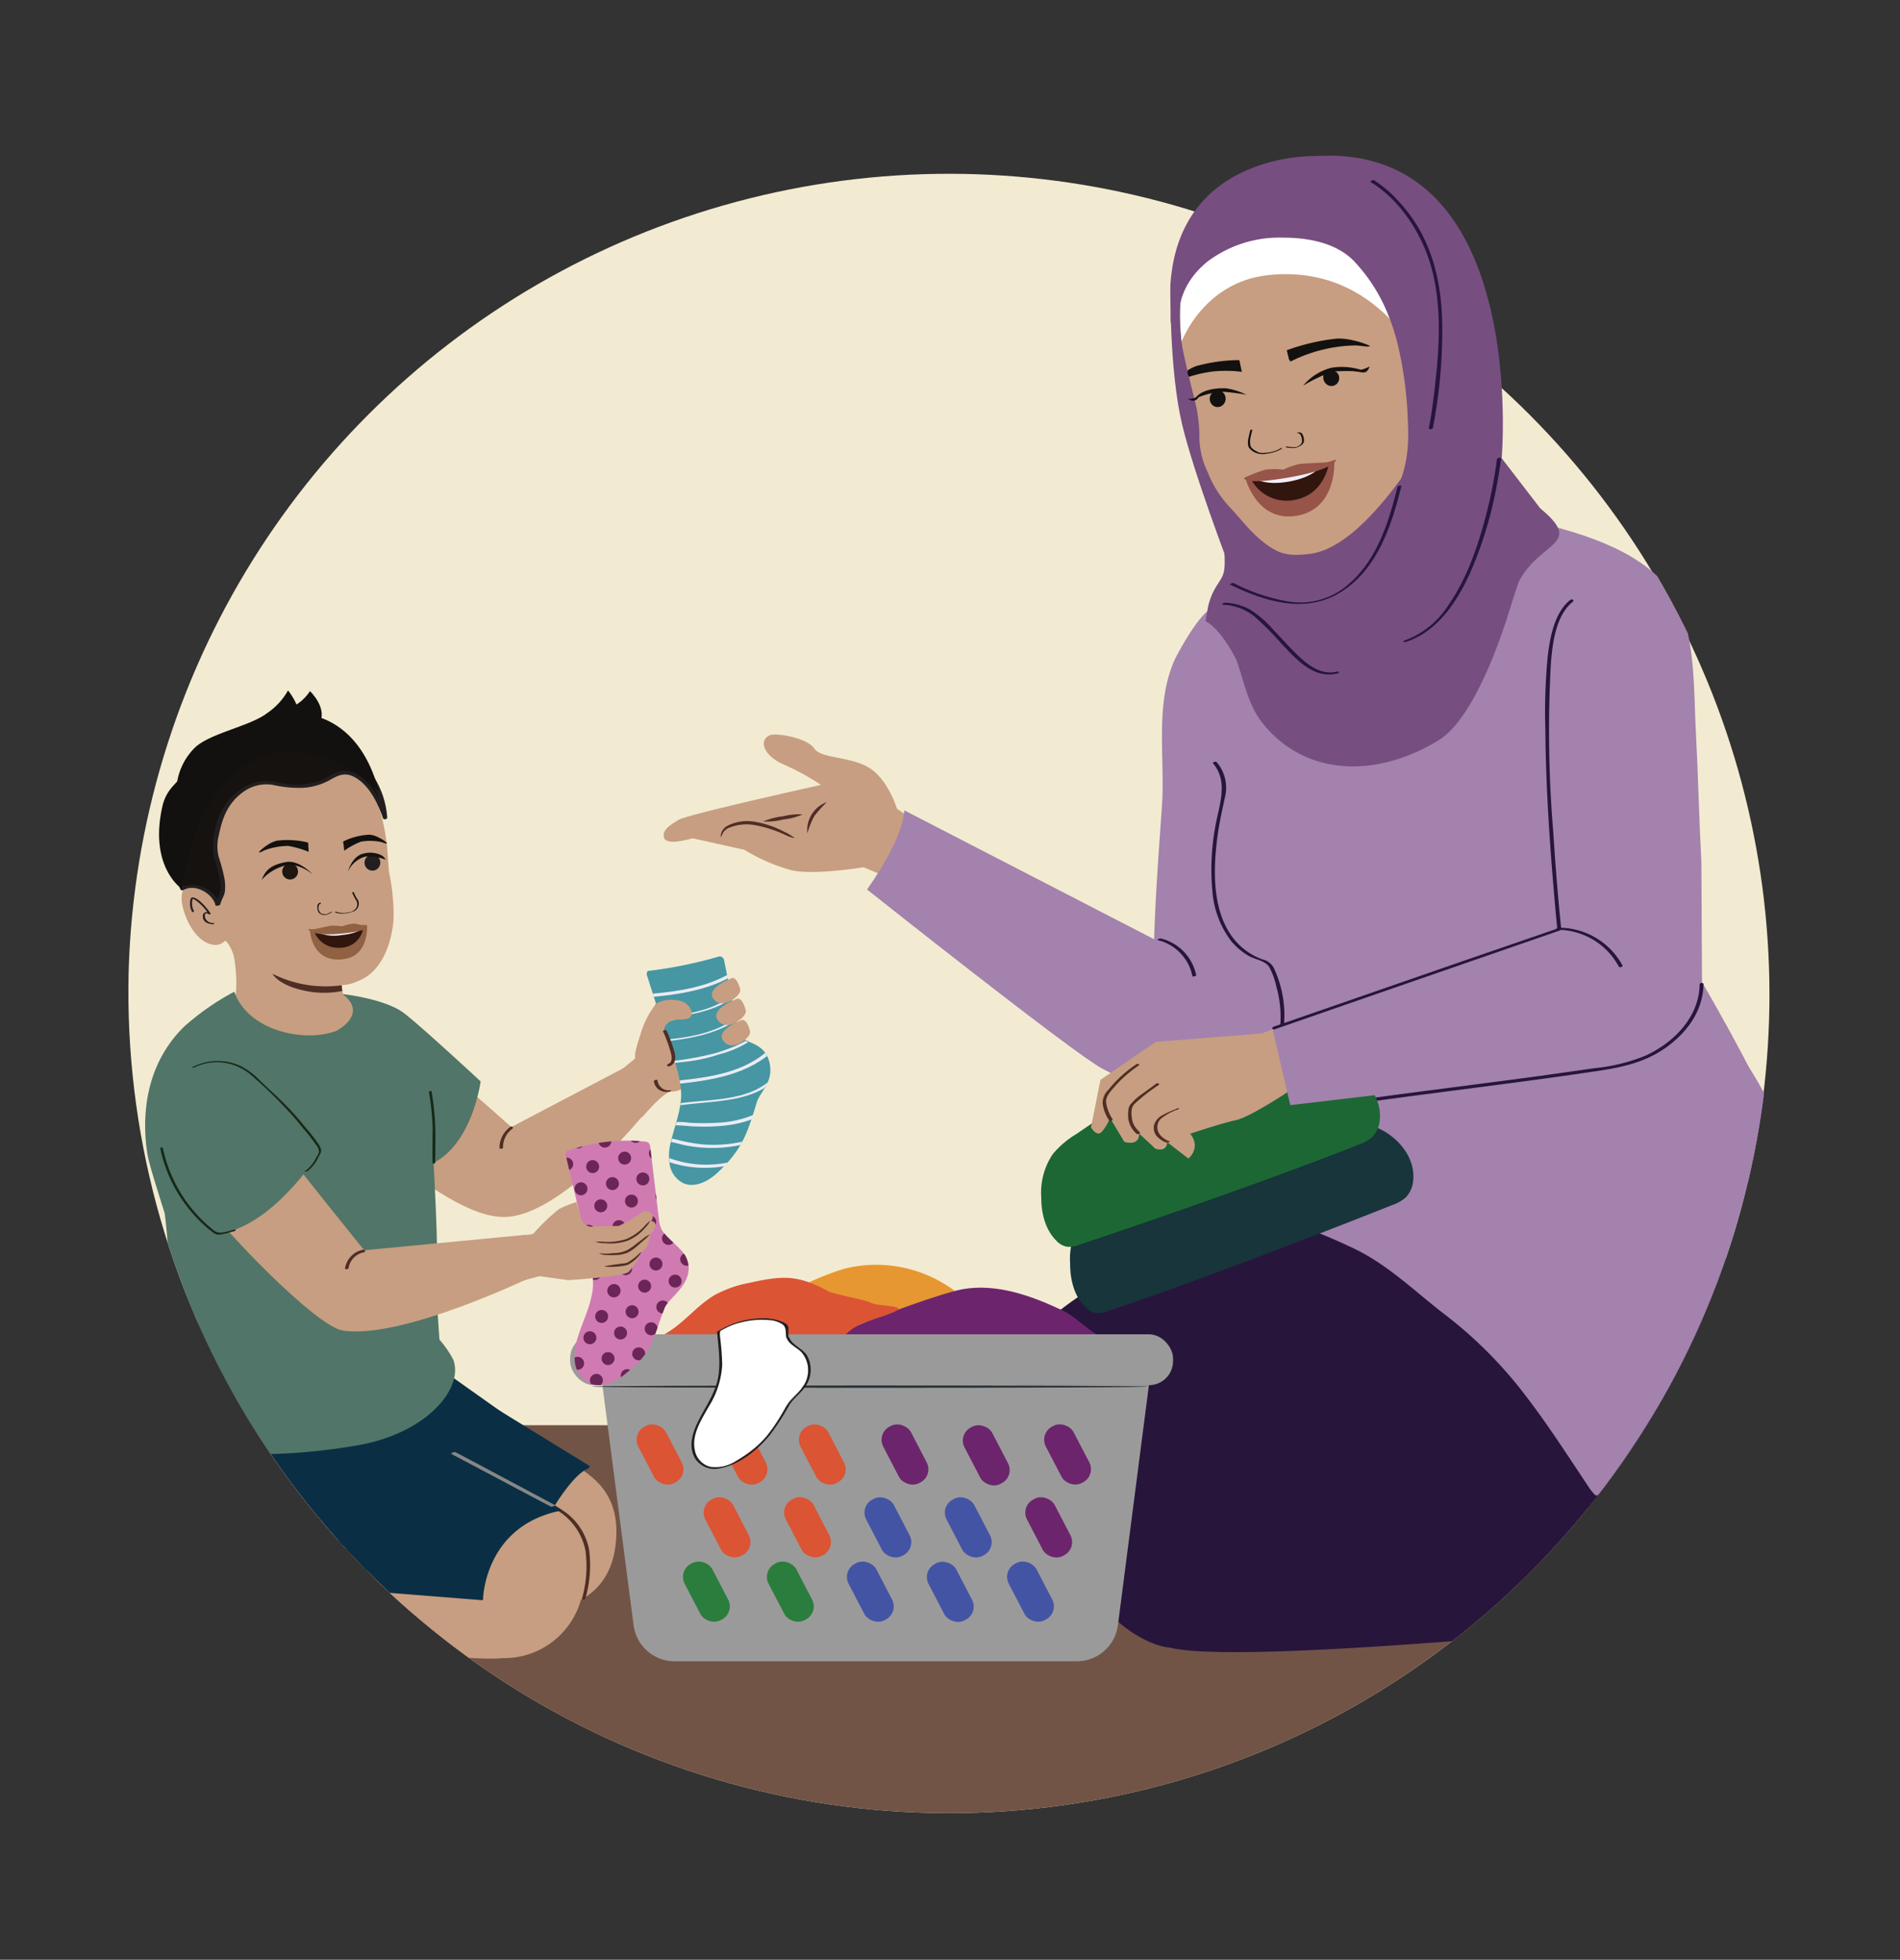 <svg xmlns="http://www.w3.org/2000/svg" xmlns:xlink="http://www.w3.org/1999/xlink" viewBox="0 0 292.89 301.99"><rect x="0" y="0" width="292.89" height="301.99" fill="#333333" stroke="none"/><defs><style>.cls-1{fill:none;}.cls-2{clip-path:url(#clip-path);}.cls-3{fill:#f2ebd1;}.cls-4{fill:#715446;}.cls-5{fill:#9b9a9a;}.cls-6{fill:#c79e81;}.cls-7{fill:#4f2e25;}.cls-8{fill:#27153c;}.cls-9{fill:#a382ad;}.cls-10{fill:#e0e1e0;}.cls-11{fill:#273339;}.cls-12{fill:#774e80;}.cls-13{fill:#13110f;}.cls-14{fill:#975449;}.cls-15{fill:#31160e;}.cls-16{fill:#f1eef7;}.cls-17{fill:#fff;}.cls-18{fill:#263238;}.cls-19{fill:#17353a;}.cls-20{fill:#e79731;}.cls-21{fill:#6c256d;}.cls-22{fill:#db5434;}.cls-23{fill:#4454a5;}.cls-24{fill:#2b7d3d;}.cls-25{fill:#231f20;}.cls-26{fill:#1d6734;}.cls-27{fill:#0a2f44;}.cls-28{fill:#4696a3;}.cls-29{fill:#151210;}.cls-30{fill:#1d170f;}.cls-31{fill:#906143;}.cls-32{fill:#517568;}.cls-33{fill:#162916;}.cls-34{fill:#878787;}.cls-35{clip-path:url(#clip-path-2);}.cls-36{fill:#eaebf4;}.cls-37{fill:#d07ab2;}.cls-38{clip-path:url(#clip-path-3);}.cls-39{fill:#6b2557;}</style><clipPath id="clip-path"><path class="cls-1" d="M236,63.54a35.4,35.4,0,0,0-62-34.18,126.55,126.55,0,1,0,62,34.18Z"/></clipPath><clipPath id="clip-path-2"><path class="cls-1" d="M99.7,150.21l4.22,13.18a17.78,17.78,0,0,1,1.11,5.26c0,2.52-1,4.91-1.58,7.36a8.47,8.47,0,0,0-.18,3.61,3.92,3.92,0,0,0,2.11,2.81c1.8.79,3.88-.32,5.31-1.68,3.75-3.55,5-7.21,6.24-11.5.34-1.17,1.23-1.76,1.45-2.53a5,5,0,0,0-.47-4.55c-.9-1.56-3-1.21-3.74-2.44a4.39,4.39,0,0,1-.47-1.46l-2-10a1,1,0,0,0-.3-.64,1,1,0,0,0-.56-.13,25.18,25.18,0,0,0-11,2.24"/></clipPath><clipPath id="clip-path-3"><path class="cls-1" d="M87.19,177.94l3.45,14.52a19.4,19.4,0,0,1,.77,5.75c-.19,2.7-1.5,5.18-2.31,7.77a9.13,9.13,0,0,0-.49,3.87,4.22,4.22,0,0,0,2,3.19c1.87,1,4.2,0,5.84-1.37,4.32-3.5,4-4.95,6-10.13.65-1.65,5-4,3.33-7.77-.62-1.41-3.15-3-3.84-4.41a4.63,4.63,0,0,1-.38-1.61l-1.32-10.94a1.09,1.09,0,0,0-.27-.71,1.18,1.18,0,0,0-.59-.19,27.34,27.34,0,0,0-12.06,1.5"/></clipPath></defs><g id="Layer_6" data-name="Layer 6"><g class="cls-2"><circle class="cls-3" cx="146.28" cy="153.27" r="126.49" transform="translate(-65.54 148.33) rotate(-45)"/><polyline class="cls-4" points="-25.59 299.19 331.29 299.19 331.29 219.62 -25.59 219.62"/><ellipse class="cls-5" cx="217.58" cy="116.93" rx="7.23" ry="5.22"/><path d="M224.43,117c-.05,2.55-2.41,4.2-4.69,4.72a8.47,8.47,0,0,1-7.61-1.85,4.09,4.09,0,0,1-.42-5.64c1.76-2.14,4.92-2.7,7.52-2.19s5.14,2.19,5.2,5c0,.19.78.06.77-.2-.06-2.82-2.79-4.55-5.28-5.08a9.65,9.65,0,0,0-8.32,1.91,4.31,4.31,0,0,0-.44,6.27c2,2.18,5.36,2.75,8.14,2.24s5.84-2.25,5.9-5.34C225.21,116.65,224.44,116.77,224.43,117Z"/><ellipse class="cls-5" cx="217.58" cy="157.66" rx="7.23" ry="5.22"/><path d="M224.43,157.71c-.05,2.49-2.25,4.13-4.48,4.7a8.58,8.58,0,0,1-7.69-1.66,4.09,4.09,0,0,1-.6-5.68c1.71-2.16,4.88-2.75,7.46-2.27s5.25,2.15,5.31,5c0,.23.78.08.77-.2-.06-2.78-2.72-4.51-5.17-5.08a9.71,9.71,0,0,0-8.3,1.78,4.34,4.34,0,0,0-.68,6.27c1.9,2.24,5.27,2.87,8,2.43s6-2.21,6.11-5.35C225.21,157.31,224.44,157.47,224.43,157.71Z"/><path class="cls-6" d="M138.32,135.83l-5.19-2.19s-7.69,1.28-11.21.44a28.59,28.59,0,0,1-7.17-3.13l-8-1.78s-3.88,1.21-4.35,0,.87-2,2.16-2.82,22-5.4,22-5.4a38.29,38.29,0,0,0-5.76-3.15c-3.09-1.34-3.86-3.68-2.2-4.47,1-.49,5.85.39,6.91,2s5.56,1.18,8.49,3,4.26,6.27,4.26,6.27a25.68,25.68,0,0,0,3.78,2.3C142.24,130.21,138.32,135.83,138.32,135.83Z"/><path class="cls-7" d="M111.15,128.46a2.1,2.1,0,0,1,.87-1.15,6.76,6.76,0,0,1,4.57-.64,14.94,14.94,0,0,1,4.31,1.51,6.67,6.67,0,0,1,1.62,1,8.16,8.16,0,0,1-1.75-.65,18.77,18.77,0,0,0-4.25-1.35,7.13,7.13,0,0,0-4.3.45,2.11,2.11,0,0,0-.88.92c-.13.28-.16.45-.18.47S111.08,128.8,111.15,128.46Z"/><path class="cls-7" d="M120.65,125.8a10.24,10.24,0,0,1,3.08-.31,9.69,9.69,0,0,1-3,.79,10.22,10.22,0,0,1-3.08.31A10.39,10.39,0,0,1,120.65,125.8Z"/><path class="cls-7" d="M125.54,125.74a13.18,13.18,0,0,0-1.08,2.66,4.58,4.58,0,0,1,3-4.8A20,20,0,0,0,125.54,125.74Z"/><path class="cls-6" d="M262,225.81a12.7,12.7,0,0,1,4.87-5.06c1.68-1,3.72-.07,4.27.16,4.07,1.72,6.18,5.09,9.38,8a40.51,40.51,0,0,0,8.1,5.7c3,1.59,6.2,2.39,9.21,3.83l.07,0a7.11,7.11,0,0,1,3.38,3.42c.26.54.52,1.08.8,1.59.4.7.83,1.23.42,2.06-.77,1.53-3.33-.22-4.08-.54a1,1,0,0,0-.44-.07,18.38,18.38,0,0,1-5.38-.53c-.29-.06-.57-.11-.85-.14,0,0,0,0,0,0-1.59-.25-8.77-.58-10.05-.7-2.54-.25-10.31-1.9-10.31-1.9s-10.36-1.44-13.74.64l-4-12.37S261.19,227.79,262,225.81Z"/><path class="cls-8" d="M264.79,180.88c.57,9,4.8,28-22.7,31.86l12.35-3.9,2,21.71S174,243.76,171.6,244c-4.66.37-11.43-10.92-14.42-24.73s8.33-18.41,11.58-21.28,38.59-35.93,53.15-39.5l38.39,17.81Z"/><path class="cls-8" d="M270.91,196.35c-.8,8.93,12.57,24.86-15.19,24.49l3,4.35A26.44,26.44,0,0,1,262.83,246l-.76,3.41s-69.79,7.42-81.67,4.49c-4.65-.34-15.32-7-16.17-21.1s11.05-16.92,14.7-19.26,43.19-12.27,58.13-13.57L253,187.51Z"/><path class="cls-9" d="M279.31,187.51c0-.16-.05-.32-.07-.47-.76-4.64-2.84-9.16-4.81-13.39a59.83,59.83,0,0,0-6.5-11.65,40.34,40.34,0,0,0-8.93-7.91,4,4,0,0,1-1.67-1.78c-.25-.79.28-1.86,1.11-1.78a135.22,135.22,0,0,0-.16-15.2c-.29-4.48-2.07-8.1-3.79-12.26-.15-.38-.31-.76-.47-1.14l-.14-.32c-.18-.44-.37-.89-.56-1.33-.47-1.09-.95-2.16-1.43-3.23-1-2.33-2.06-4.66-3.18-6.94a63.36,63.36,0,0,0-3.58-6.45c-.66-1-1.36-2-2.09-3l-.42-.56-.74-1c-3.15-4-6.22-8.19-6.4-13.52a61.22,61.22,0,0,0-6.07-1.34c-.48,10.35-15.52,16.13-18.85,15.9,0,0-9.59.17-7.25-8.14,0,0-6.95,5-10.39,9.83s-9.57,33.55-9.57,33.55,4.86,13.68,16.11,13c-.61.28-.06.35.25,8.64l-2.12.77L199,171.06l-13,10.79c.86.25,13.48,6.66,14.3,7,2.87,1.05,5.73,2.26,8.49,3.58,5.25,2.52,9.43,6.69,14,10.18a66.12,66.12,0,0,1,12.41,12.49c3.49,4.54,6.57,9.36,9.75,14.12a7.63,7.63,0,0,0,1,1.21,39.09,39.09,0,0,0,8.5-1.52c11.69-3.44,18.63-11.48,22.84-23.18A38,38,0,0,0,279.31,187.51Z"/><path class="cls-9" d="M191.48,130.74l-12.82,14.38L139.4,124.87c-.2,3.44-3.12,8.48-5.74,12.2,0,0,31.86,25.3,36.3,27.63,19.9,10.41,23.57,2.2,27.7-4.12,2.38-3.63,10-16.42,8.18-20.14C205.43,139.59,191.3,130.79,191.48,130.74Z"/><path class="cls-9" d="M212.89,94.4a18.93,18.93,0,0,0-6.13-10.67l-3.67,2.33-5.46,2.88-11.56,5.29c-1.49,1.3-3.43,4.41-4.88,7.2-3.06,6.55-1.75,14.36-2,21.47-.08,2.34-2.1,26.56-.93,26.74,8,1.2,13.47-5.42,19.49.12a54.82,54.82,0,0,1,2.65-10.16c3.57-10.31,8.7-20.09,11.41-30.69C213,104.2,213.78,99.23,212.89,94.4Z"/><path class="cls-10" d="M220.56,87.78A40,40,0,0,1,217,92.51c-1.95,2.24-15.7,16.28-15.7,16.28l5.12,6.74,11.34-3.32Z"/><path class="cls-11" d="M206.38,115.57h0l-5.14-6.75h0c.13-.14,13.77-14.07,15.69-16.29a41.74,41.74,0,0,0,3.6-4.67l.07-.1v.13l-2.88,24.35h0Zm-5.07-6.78,5.09,6.7,11.3-3.3,2.82-24.28A40.3,40.3,0,0,1,217,92.52c-1.92,2.18-15.14,15.75-15.64,16.27Z"/><path class="cls-9" d="M192.14,116.55c.42,4.62-1.35,14.53.8,18.8,1.37,2.72,7.05,3.77,8.87,6.21,3.59,4.85,7.42,9.53,11.34,14.11l.84,1,8,5.84c33.47,16.62,56.82,22.62,56.82,22.62-4.76-14.16-16.44-33.77-16.44-33.77l-.1-18.51c-.35-6.63-.49-13.26-.84-19.88-.3-5.74-.12-12.38-1.91-17.89-2.66-8.19-11.86-11.69-19.42-13.78C239.21,81,222.87,79.59,222,87"/><path class="cls-8" d="M198.23,164.47c1.09,2.19,2.19,4.39,3.29,6.58,0,.07.17.1.24.09,9.54-1.48,19.13-2.66,28.71-3.92,5.13-.67,10.25-1.36,15.36-2.12,3.92-.58,7.51-1.27,10.83-3.57s5.87-5.72,5.94-9.85c0-.31-.58-.24-.59,0-.09,5.08-4,9-8.37,11a28.12,28.12,0,0,1-8,1.94c-3.11.46-6.22.89-9.33,1.32-5.66.76-11.33,1.48-17,2.22-2.83.37-5.66.74-8.49,1.14l-4.27.6-1.94.29a10.25,10.25,0,0,1-2.38.37c-.48-.06,0,.25-.35-.16a3.25,3.25,0,0,1-.34-.67c-.36-.73-.73-1.46-1.1-2.19-.56-1.14-1.13-2.27-1.7-3.4-.12-.25-.67,0-.52.26Z"/><path class="cls-8" d="M186.94,117.56c2.56,3,.92,6.6.37,10a36.33,36.33,0,0,0-.42,9.71,14.61,14.61,0,0,0,2.87,7.71,10,10,0,0,0,2.81,2.36c.93.51,2.43.71,3.05,1.62a11.28,11.28,0,0,1,1.15,3.14,16.91,16.91,0,0,1,.55,6.33s.56,0,.58-.16a17.25,17.25,0,0,0-1.55-9.14,2.62,2.62,0,0,0-1.73-1.29,10.13,10.13,0,0,1-3.34-2c-4.54-4.17-4.34-11.52-3.58-17.11.28-2.07.75-4.08,1.18-6.12a6,6,0,0,0-1.36-5.2c-.11-.13-.61.12-.58.15Z"/><path class="cls-12" d="M226.76,107.18c2.33-2,7.33-17.47,7.33-17.47,3.33-6.46,10.2-5.67,3.34-11.38l-5.94-7.72s4.29-48.68-28.74-46.56c0,0-21.07-.68-22.34,19.94,0,0-.17,13.15,1.82,21.43,1.84,7.67,7.11,21.45,7.11,21.45"/><path class="cls-12" d="M185.84,95.73s2.07.77,4.75,5.93c1.27,3.57,1.73,6.86,4.11,9.87,6.67,8.22,17.61,8.32,27.05,2.55C228.45,110,233.29,92,233.29,92l-2.66-27.71-9.42,4.14s-2,15.87-17.91,17.23-15.08-12.07-15.08-12.07l.51,11.24c.2,3.56-.07,3.7-1.17,5.43A10.14,10.14,0,0,0,186.13,94Z"/><path class="cls-6" d="M182.25,53.43c-.55-3,.06-9.72.06-9.72,0-.31.23-5,.32-5.31,4.34-2.66,10.48-6.37,15.5-5.94s16.07,1.7,17.17,7.62c.33,1.81.89,13.64,2.32,13.76a5.08,5.08,0,0,1,.12.62,37.81,37.81,0,0,0,1.11,4.82,16.31,16.31,0,0,0,1.3-2.7c.17-.61-.12-1.31.06-1.92.6-1.42,2.43-1.29,3.53-.63l.2.24c1.64,1.63,1,7.56.3,9.41.23,3.5-2.53,5.77-4.62,3.54l-.27,1.42L216,73.74c-3,4.07-8.45,10.83-13.95,11.59-3.74.51-5-.19-6.58-1.26-2.34-1.63-3.8-3.63-5.67-5.68a17,17,0,0,1-3.65-5.67,12.67,12.67,0,0,1-1.26-5.89,24.85,24.85,0,0,0-.47-4.09C184.14,61.45,182.81,56.42,182.25,53.43Z"/><path class="cls-13" d="M188.12,60.28a1.23,1.23,0,0,0-1.63,1.1A1.31,1.31,0,0,0,187,62.5a1.2,1.2,0,0,0,1.4,0,1.32,1.32,0,0,0,.41-1.62,1.12,1.12,0,0,0-.66-.62"/><path class="cls-13" d="M192.13,60.83a10.33,10.33,0,0,0-3.18-1c-2.53-.07-4.22.65-4.72,1.63a10.88,10.88,0,0,1,4.49-1.08A33.45,33.45,0,0,1,192.13,60.83Z"/><path class="cls-13" d="M204.26,57.39a1.67,1.67,0,0,1,1.62-.14,1.21,1.21,0,0,1,.46.52,1.29,1.29,0,0,1-.12,1.21,1.21,1.21,0,0,1-1.33.45A1.33,1.33,0,0,1,204,58c0-.1-.11-.27.25-.54"/><path class="cls-13" d="M200.89,59.42a8.36,8.36,0,0,1,4.3-2.74,9.9,9.9,0,0,1,5.55.66,30.6,30.6,0,0,0-5.34-.08A26.4,26.4,0,0,0,200.89,59.42Z"/><path class="cls-13" d="M209.81,53.29c-.34,0-.57-.07-.91-.06a23.2,23.2,0,0,0-10,2.5c-.08-.32-.15-.15-.23-.47s-.21-.86-.31-1.29a32.42,32.42,0,0,1,7.78-1.8,9.68,9.68,0,0,1,2.46.28,12.44,12.44,0,0,1,2.5.81C211.4,53.56,209.81,53.29,209.81,53.29Z"/><path class="cls-13" d="M183.06,57.22c0-.06,0-.12.05-.17h0a7.36,7.36,0,0,1,1.26-.63,25.39,25.39,0,0,1,6.68-.93c.13.6.25,1.2.38,1.81a19.77,19.77,0,0,0-4.21-.08,19.39,19.39,0,0,0-3.94.85c-.06-.12-.12-.24-.17-.37a2,2,0,0,1-.06-.26A1.62,1.62,0,0,1,183.06,57.22Z"/><path class="cls-14" d="M198.55,72.79c2.66-.46,7.13-1.57,7.13-1.57s.41,7.18-5.76,8.25S192,73.74,192,73.74,195.89,73.26,198.55,72.79Z"/><path class="cls-15" d="M198.53,72.8c1.26-.22,6.32-1.32,6.32-1.32s-.7,4.75-5.27,5.55a6.18,6.18,0,0,1-6.81-3.35Z"/><path class="cls-16" d="M198.5,73c1.27-.22,5.08-1.1,5.08-1.1s-1.14,1.66-4.93,2.32-5.24-.52-5.24-.52Z"/><path class="cls-14" d="M191.84,73.62a6.85,6.85,0,0,1,.87-.39,24.17,24.17,0,0,1,2.38-.86,11.61,11.61,0,0,1,2.75,0,10.81,10.81,0,0,1,2.61-.89c.76-.07,2.9-.15,4-.23a10.22,10.22,0,0,0,1.46-.43c.2,0-.13,1.52-7.2,2.75S191.66,73.7,191.84,73.62Z"/><path class="cls-17" d="M219.45,56.59s-6.81-16.08-24-14.19c-9.94,1.09-13.29,10.22-13.29,10.22s-1.34-9.2,2.12-13.32,16.37-6.44,22.76-4.54S219.45,56.59,219.45,56.59Z"/><path class="cls-12" d="M224.37,42.23s-7.82-18.29-24.29-16.58c-20.46,2.16-19.6,23.93-19.6,23.93L183,65.49c-.72-4.09-1.53-7.72-1-11.84-.17-2.34-1.92-8.36,4.08-13.3a18.43,18.43,0,0,1,11.73-3.73c3.82,0,8.26.79,11,3.71a26,26,0,0,1,5.29,8.46c1.72,4.13,2.64,10.34,2.87,14.81.13,4,.88,9.39-4.58,16.91,16.89-8.3,14.78-29,12.48-38.3Z"/><path class="cls-8" d="M211.36,28.1c3.89,2.36,6.89,6.61,8.51,10.77,2.62,6.74,2.07,14.55,1.22,21.59-.22,1.83-.47,3.66-.82,5.48-.06.3.56.22.61,0a78.33,78.33,0,0,0,1.45-15.28c0-7.21-1.63-14.15-6.65-19.56a19.26,19.26,0,0,0-3.84-3.31c-.23-.13-.77.18-.48.36Z"/><path class="cls-8" d="M230.76,70.74a65.24,65.24,0,0,1-1.54,8.07c-1.26,5-3,10.24-6,14.52a13.4,13.4,0,0,1-6.64,5.34c-.35.11-.29.38.07.27,4.86-1.54,7.88-6.1,9.91-10.51a61,61,0,0,0,4.33-14.55c.2-1.07.38-2.15.51-3.23,0-.21-.59-.1-.61.09Z"/><path class="cls-13" d="M210,57.39s.84.14,1.12-.92a5,5,0,0,1-3.08.61Z"/><path class="cls-13" d="M184.59,61.46a1,1,0,0,1-1.45-.06s.84.4,2.07-.84Z"/><path class="cls-8" d="M215.43,75c-1.32,5.39-3.15,11.27-7.52,15a11.21,11.21,0,0,1-9.33,2.68,28.5,28.5,0,0,1-8.41-2.83c-.16-.07-.64.18-.58.21,5.14,2.52,11.29,4.5,16.63,1.46,5.95-3.38,8.28-10.39,9.81-16.64,0-.12-.56,0-.6.11Z"/><path class="cls-8" d="M188.6,93.19A8.18,8.18,0,0,1,193.38,95a45.92,45.92,0,0,1,4.17,4.2c2.29,2.38,4.92,5.49,8.61,4.57.36-.09.29-.36-.08-.27-2.16.54-4.14-.76-5.65-2.17s-2.76-2.83-4.12-4.26A17.06,17.06,0,0,0,192.82,94a8.62,8.62,0,0,0-4-1.12c-.22,0-.66.29-.25.32Z"/><path class="cls-13" d="M197.43,69.07a4.63,4.63,0,0,1-1.91.66,6.23,6.23,0,0,1-1.06.07,1.39,1.39,0,0,1-.68-.21c-.34-.18-.85-.46-1-.85a2.94,2.94,0,0,1,0-1.35c.07-.38.19-.76.25-1.15,0-.1-.29,0-.31.05-.06.38-.18.76-.25,1.14a2.74,2.74,0,0,0,0,1.45,2.27,2.27,0,0,0,1.07.88,2.86,2.86,0,0,0,1.76.14,5.54,5.54,0,0,0,2.27-.75c.17-.11-.1-.14-.19-.08Z"/><path class="cls-13" d="M200.08,66.74c.2,0,.36.19.43.33a1.72,1.72,0,0,1,.19.67.87.87,0,0,1-.11.63,1.41,1.41,0,0,1-.82.52,4.17,4.17,0,0,1-1.36-.09.39.39,0,0,0-.21.06s0,.06,0,.06a5.31,5.31,0,0,0,1.43.1,2.46,2.46,0,0,0,1.07-.5.88.88,0,0,0,.31-.75,2,2,0,0,0-.21-.79.57.57,0,0,0-.67-.34s-.18,0-.18.08.09,0,.12,0Z"/><path class="cls-8" d="M178.52,144.88a7.16,7.16,0,0,1,5.29,5.53c0,.16.62,0,.58-.15a7.31,7.31,0,0,0-5.4-5.63.59.59,0,0,0-.41.07c-.05,0-.2.15-.06.18Z"/><path class="cls-8" d="M240,143.28a10.77,10.77,0,0,1,9.55,5.68c.1.19.66,0,.58-.15a11.14,11.14,0,0,0-9.9-5.85c-.21,0-.62.32-.23.32Z"/><path class="cls-18" d="M133.19,204.7a18.47,18.47,0,0,0-1.85-2.63,11,11,0,0,0-14-2.08,17.47,17.47,0,0,0-2.53,2,2.69,2.69,0,0,1,.55-.68,9.39,9.39,0,0,1,1.84-1.52,10.87,10.87,0,0,1,14.36,2.14,9.46,9.46,0,0,1,1.32,2A3.56,3.56,0,0,1,133.19,204.7Z"/><path class="cls-19" d="M178.44,179.45,170.32,185a14.25,14.25,0,0,0-3.59,3.05,10.72,10.72,0,0,0-1.77,6.65c0,2.44.6,5,2.35,6.73a3.13,3.13,0,0,0,1.56.9,4.06,4.06,0,0,0,2-.32c12.12-4,31.94-11.62,43.81-16.34a6.08,6.08,0,0,0,2-1.13,4.21,4.21,0,0,0,1.16-2.58c.4-3.54-2.34-6.86-5.64-8.21s-14.84,2-18.38,2.47a92,92,0,0,0-14.77,3.06"/><path class="cls-20" d="M122.06,199a39.49,39.49,0,0,1,8.05-3.48,20.2,20.2,0,0,1,19.23,5.28,116.37,116.37,0,0,1-12.81,2.77,19.78,19.78,0,0,1-6.37.22c-3.32-.59-6.15-2.68-8.85-4.71"/><path class="cls-21" d="M142.51,208.11l11.73.54,16.8-2.19c-3-.78-4.58-3.27-7.36-4.58-4.8-2.26-10.09-4.13-15.3-3.22-3.4.59-19.06,6.22-21.76,8.37l8.38.67C138,208,142.51,208.11,142.51,208.11Z"/><path class="cls-22" d="M102.41,205.61c2.87-1.55,4.86-4.3,7.67-6a18,18,0,0,1,5.34-1.91c5.3-1.17,7.56-1.28,12.32,1.31.67.37,5.69,1.32,6.36,1.68,1.15.63,4.87.46,4.35,1.08s-4.72,1.76-5.45,2.1c-3.38,1.55-2.65,3.06-6.38,3.12,0,0-18.28-.94-23.88-1.4"/><rect class="cls-5" x="87.89" y="205.61" width="92.94" height="7.84" rx="3.71"/><path class="cls-5" d="M92.86,213.45l4.81,37A6.38,6.38,0,0,0,104,256h62a6.39,6.39,0,0,0,6.33-5.57l4.78-37Z"/><path class="cls-18" d="M176.91,213.67c0,.11-19.18.19-42.83.19s-42.83-.08-42.83-.19,19.17-.18,42.83-.18S176.91,213.57,176.91,213.67Z"/><rect class="cls-22" x="99.34" y="219.22" width="4.82" height="9.82" rx="2.28" transform="translate(-91.98 72.28) rotate(-27.49)"/><rect class="cls-22" x="112.29" y="219.22" width="4.82" height="9.82" rx="2.28" transform="translate(-90.51 78.26) rotate(-27.49)"/><rect class="cls-22" x="124.35" y="219.22" width="4.82" height="9.82" rx="2.28" transform="translate(-89.15 83.83) rotate(-27.49)"/><rect class="cls-21" x="137.1" y="219.22" width="4.82" height="9.82" rx="2.28" transform="translate(-87.71 89.71) rotate(-27.49)"/><rect class="cls-21" x="149.63" y="219.34" width="4.82" height="9.82" rx="2.28" transform="translate(-86.35 95.51) rotate(-27.49)"/><rect class="cls-21" x="162.16" y="219.22" width="4.82" height="9.82" rx="2.28" transform="translate(-84.9 101.31) rotate(-27.5)"/><rect class="cls-22" x="109.68" y="230.44" width="4.82" height="9.82" rx="2.28" transform="translate(-95.99 78.32) rotate(-27.49)"/><rect class="cls-22" x="122.08" y="230.44" width="4.82" height="9.82" rx="2.28" transform="translate(-94.61 84.07) rotate(-27.5)"/><rect class="cls-23" x="134.47" y="230.44" width="4.82" height="9.82" rx="2.28" transform="translate(-93.19 89.77) rotate(-27.49)"/><rect class="cls-23" x="146.86" y="230.44" width="4.82" height="9.82" rx="2.28" transform="translate(-91.79 95.49) rotate(-27.49)"/><rect class="cls-21" x="159.26" y="230.44" width="4.82" height="9.82" rx="2.28" transform="translate(-90.39 101.21) rotate(-27.49)"/><rect class="cls-24" x="119.41" y="240.37" width="4.82" height="9.82" rx="2.28" transform="translate(-99.51 83.99) rotate(-27.51)"/><rect class="cls-24" x="106.48" y="240.37" width="4.82" height="9.82" rx="2.28" transform="translate(-100.98 78.02) rotate(-27.51)"/><rect class="cls-23" x="131.75" y="240.37" width="4.82" height="9.82" rx="2.28" transform="translate(-98.12 89.69) rotate(-27.51)"/><rect class="cls-23" x="144.09" y="240.37" width="4.82" height="9.82" rx="2.28" transform="translate(-96.74 95.42) rotate(-27.51)"/><rect class="cls-23" x="156.44" y="240.37" width="4.82" height="9.82" rx="2.28" transform="translate(-95.33 101.09) rotate(-27.51)"/><path class="cls-17" d="M121.37,206.12a4.35,4.35,0,0,1-.12-1.48v-.28c-1.16-1.1-3.08-1.18-4.65-1.07a11.76,11.76,0,0,0-5.78,1.83l-.09.06.17,2.13a17.41,17.41,0,0,1-.1,5.2c-.54,2.38-2,4.39-3.12,6.58a8.17,8.17,0,0,0-1,3.36,3.79,3.79,0,0,0,1.37,3.11c1.53,1.14,3.72.55,5.37-.41,4.31-2.52,5.54-4.55,8-8.86.8-1.38,3.18-2.35,3.16-5.33C124.66,207.78,121.8,207.44,121.37,206.12Z"/><path class="cls-25" d="M121.57,206.07c-.12-.51.08-1.38-.13-1.78s-.93-.63-1.25-.75a8,8,0,0,0-3.18-.37,13.12,13.12,0,0,0-6.39,2s-.08.05-.07.1c.2,2.52.64,5.2,0,7.68-.61,2.24-2,4.14-3,6.21-.83,1.7-1.44,3.79-.42,5.55a3.58,3.58,0,0,0,4,1.51c2.93-.55,5.81-2.91,7.63-5.19a38.45,38.45,0,0,0,2.85-4.4c.69-1.17,1.85-1.92,2.59-3.05a4.49,4.49,0,0,0,.2-4.71c-.68-1.09-2.28-1.58-2.74-2.76,0-.12-.43,0-.39.1.39,1,1.59,1.44,2.29,2.18a4.32,4.32,0,0,1,.22,5.3c-.81,1.18-2,2-2.7,3.24a30.9,30.9,0,0,1-2.92,4.41,17.35,17.35,0,0,1-4.41,3.63,5.94,5.94,0,0,1-4.25,1.06,3.23,3.23,0,0,1-2.4-2.63c-.48-2.39,1.06-4.69,2.17-6.67a13.48,13.48,0,0,0,2.06-6.41A41.16,41.16,0,0,0,111,206a3.26,3.26,0,0,1,0-.81c.09-.19.74-.46.91-.56a9.83,9.83,0,0,1,2.29-.84,12.57,12.57,0,0,1,4.32-.37,4.23,4.23,0,0,1,2.11.66c.68.53.41,1.33.6,2.11C121.21,206.28,121.59,206.19,121.57,206.07Z"/><path class="cls-26" d="M174,169.26l-8.13,5.52a14.27,14.27,0,0,0-3.58,3.06,10.63,10.63,0,0,0-1.78,6.64c0,2.44.6,5,2.35,6.73a3,3,0,0,0,1.56.9,4.15,4.15,0,0,0,2-.31c12.12-4.05,31.24-10.72,43.11-15.45a6.08,6.08,0,0,0,2-1.13,4.16,4.16,0,0,0,1.16-2.58c.4-3.54-2.34-6.86-5.64-8.2S193,165.57,189.45,166a91.88,91.88,0,0,0-14.78,3.05"/><path class="cls-6" d="M196.61,158.44l1,5.69,1,4.08s-5.94,3.95-8.09,4.4-7.06,2.1-7.06,2.1a2.88,2.88,0,0,1,.73,1.82,2.83,2.83,0,0,1-1,2L179.93,176c-.11,1.68-1.83,1-1.83,1l-2.5-2.32c0,2.09-2.29,1.26-2.29,1.26l-2.21-3.68a6.4,6.4,0,0,1-1.31,2.2c-.78.73-1.61-.74-1.61-.74l1.46-7.32,8.51-5.85,16.33-1.3Z"/><path class="cls-7" d="M175.17,164a18.92,18.92,0,0,0-4.3,3.93,2.83,2.83,0,0,0-.89,2.15,6.17,6.17,0,0,0,1,2.58c.13.18.66,0,.51-.23a6.2,6.2,0,0,1-.95-2.35c-.21-.93.49-1.7,1.05-2.37a19.5,19.5,0,0,1,3.92-3.5c.3-.21-.16-.35-.36-.21Z"/><path class="cls-7" d="M178.2,167c-.62.49-1.27.93-1.9,1.4a9.32,9.32,0,0,0-2,1.75,1.66,1.66,0,0,0-.37,1,6.1,6.1,0,0,0,0,1.28,3.9,3.9,0,0,0,1.27,2.28c.16.16.68-.05.51-.23a6.08,6.08,0,0,1-.75-.86,2.93,2.93,0,0,1-.46-1.21,5.8,5.8,0,0,1-.07-1.25A1.74,1.74,0,0,1,175,170a29.47,29.47,0,0,1,3.59-2.79c.29-.23-.16-.37-.36-.22Z"/><path class="cls-7" d="M181.3,170.9a14.79,14.79,0,0,0-2.2,1,2.49,2.49,0,0,0-1.23,1.61,2,2,0,0,0,.68,1.8,3.87,3.87,0,0,0,.95.64.8.8,0,0,0,.5.1c.06,0,.32-.06.32-.15s-.16-.07-.22-.06c.22,0,.16,0,.08,0l-.14-.05a3.62,3.62,0,0,1-.43-.24,2.83,2.83,0,0,1-.92-.87,1.83,1.83,0,0,1,.22-2.25,8.22,8.22,0,0,1,2.71-1.48c.08,0,.16-.09.07-.15s-.3,0-.39.07Z"/><polyline class="cls-9" points="219.43 167.88 198.9 170.3 196.14 158.41 202.02 157"/><path class="cls-8" d="M196.46,158.62l14.79-5.13L235,145.27l5.43-1.88c.13,0,.25-.13.23-.29-.52-5-.91-10-1.23-15a187.43,187.43,0,0,1-.37-25.63c.23-3.19.74-7.65,3.4-9.75.3-.25-.16-.47-.39-.28-2.43,1.92-3.14,5.76-3.48,8.67a89.47,89.47,0,0,0-.37,11.34c.07,8.38.61,16.75,1.33,25.09.16,1.92.33,3.84.53,5.76l.23-.29L225.5,148.1l-23.72,8.22-5.43,1.88c-.35.12-.24.54.11.42Z"/><path class="cls-6" d="M113.22,160.14a2.64,2.64,0,0,1-.23-.35c-1,.62-1.93,1.23-2.1,1.08s.72-.86,1.77-1.73a17.18,17.18,0,0,1-.73-2.2,21.54,21.54,0,0,1-2.53,1.81c-.06-.09.56-.78,2.42-2.16a1,1,0,0,0,0-.16,17,17,0,0,1-.56-2.07c-1.6,1.25-3.25,2.76-3.41,2.93.13-.18,1.27-1.62,2.06-2.67.36-.48.85-1.07,1.25-1.63a3.74,3.74,0,0,1,.13-.88,2.34,2.34,0,0,1,.39-.81l-.06-.06c-.74-.49-1.88.65-3.18,1.77l-5.73,4.88a31.62,31.62,0,0,1,.85-3.2c.48-1.91-2.36-.1-2.36-.1a13.7,13.7,0,0,0-2.47,4.82c-.4,1.21-1,3-.81,3.69l-4.16,3.43c.33.32,4.84,5.49,5.23,5.65,0,0,3-3.64,4.44-4,2.13.45,8.55-5.32,10.71-7.2A3.06,3.06,0,0,1,113.22,160.14Z"/><path class="cls-6" d="M30.51,218.82c0,5.62-1.8,17.71,14.8,19l-7.54-1.95-.38,13.66s44-1.43,45.45-1.41c2.8,0,10.76-.88,12-9.64s-4.19-11.19-6.25-12.86-25.13-10.08-34-11.73L33,215.74Z"/><path class="cls-6" d="M30.26,227.55c.33,5.61-.62,17.78,14.85,18.18L38,244.2l-1.32,6.23s32.78,5.92,40.85,5.08A12.31,12.31,0,0,0,90,243.74c.66-8.82-3.44-11-5.44-12.56s-23.91-8.68-32.22-9.85l-20,3Z"/><path class="cls-7" d="M90.25,246.29a18.33,18.33,0,0,0,.56-7.47,9.23,9.23,0,0,0-4.18-6.15c-4.63-3.23-10.24-4.57-15.62-6-.17,0-.65.21-.34.29,5.23,1.4,10.68,2.7,15.22,5.77A9.37,9.37,0,0,1,90.26,239a18.29,18.29,0,0,1-.56,7.39c0,.2.51.12.55-.07Z"/><path class="cls-27" d="M51.45,244.77l23,1.82s.08-11.52,12.17-13.84l-1.19-.61s3.07-5.12,5.29-5.86l.22-.35-23-14.13A33.46,33.46,0,0,0,51.45,244.77Z"/><path class="cls-28" d="M99.67,150.11l4.22,13.18a17.73,17.73,0,0,1,1.12,5.26c0,2.52-1,4.9-1.58,7.36a8.17,8.17,0,0,0-.18,3.61,3.91,3.91,0,0,0,2.1,2.81c1.81.78,3.89-.33,5.32-1.68,3.74-3.55,4.5-5.88,6-10.82.48-1.57,2.66-3.11,1.94-6.11-.77-3.19-3.74-2.87-4.48-4.09a5,5,0,0,1-.47-1.47l-2-10a.92.92,0,0,0-.3-.63.65.65,0,0,0-.55-.13,67.11,67.11,0,0,1-11,2.23"/><path class="cls-6" d="M60.68,141.14a32.42,32.42,0,0,0-.73-6.85c-.06-.92-.14-2-.24-3.26,0-.37-.07-.72-.11-1.07a3.31,3.31,0,0,1-.07-.55c-.81-6.2-3.18-9.25-3.18-9.25A13.77,13.77,0,0,0,43.61,115a18.67,18.67,0,0,0-12.91,8.46,9,9,0,0,0-1.24,6.28,37.61,37.61,0,0,0,1.66,5.9c-2,.11-3.9,1-2.81,4.64,1.51,5,4.95,6.26,6.36,4.7.36,0,1.22,1.51,1.41,2.56.36,2,.63,5.65-.19,7.53l.11.57c5,6.55,9.38,7.24,23.77,1.66l-6.92-4.15-.16-1.35a6.09,6.09,0,0,0,2.44-.6C59.63,149.57,60.65,143.48,60.68,141.14Z"/><path class="cls-7" d="M52.66,151.83A18.22,18.22,0,0,1,42,150.05s.76,1.59,4.38,2.48a14.24,14.24,0,0,0,6.37.18Z"/><ellipse class="cls-25" cx="57.4" cy="132.93" rx="1.23" ry="1.22" transform="translate(-82.27 171.08) rotate(-81.92)"/><path class="cls-29" d="M58.75,131.77a3.94,3.94,0,0,0-2.62-.26c-1.87.35-2.5,2.8-2.5,2.8A4.22,4.22,0,0,1,56.3,132a7,7,0,0,1,3.14.48A1.47,1.47,0,0,0,58.75,131.77Z"/><path class="cls-25" d="M29.91,140.41a2.44,2.44,0,0,1-.17-2l-.12.09h.06a1.69,1.69,0,0,1,.49.23,8,8,0,0,1,2,2.13l.26-.15a1.05,1.05,0,0,0-.75-.15.62.62,0,0,0-.41.69c0,.8.8,1.15,1.52,1.16.06,0,.17,0,.2-.09s0-.11-.09-.11a1.2,1.2,0,0,1-1.3-.86c0-.15-.06-.49.09-.59s.38.05.5.12.35,0,.26-.15a11,11,0,0,0-1.4-1.65,3.81,3.81,0,0,0-.89-.66,1.49,1.49,0,0,0-.47-.13c-.19,0-.26.11-.31.27a2.7,2.7,0,0,0,.22,1.93c0,.12.36,0,.31-.08Z"/><ellipse class="cls-30" cx="44.72" cy="134.29" rx="1.23" ry="1.22" transform="translate(-94.52 159.7) rotate(-81.92)"/><path class="cls-29" d="M48.23,134.77s-2.08-2.3-4.15-1.93c-2.9.52-3.3,1.78-3.77,2.78a7.17,7.17,0,0,1,3.88-2.29C46.24,133,48.23,134.77,48.23,134.77Z"/><path class="cls-31" d="M52.4,143.17c-1.76.17-4.62.24-4.62.24s.23,5,5.09,4.4c4.07-.45,3.71-5.15,3.71-5.15S54.16,143,52.4,143.17Z"/><path class="cls-15" d="M52.42,143.17l-4,.34a3.91,3.91,0,0,0,4,2.53A3.58,3.58,0,0,0,56,143Z"/><path class="cls-16" d="M52.49,143.55c-.84.08-3.39.19-3.39.19a6.65,6.65,0,0,0,3.57.35c2.51-.24,3.15-1,3.15-1Z"/><path class="cls-31" d="M56.56,142.64c0-.09-.19-.12-.61-.11-.7,0-1-.22-1.45-.21a8.24,8.24,0,0,0-1.75.43,7.71,7.71,0,0,0-1.79-.09c-.5.08-1.72.38-2.41.5a5.92,5.92,0,0,1-1,0c-.12,0,.28,1.15,5,.71S56.57,142.76,56.56,142.64Z"/><path class="cls-13" d="M47.53,129.89s-.14,0-.14-.08a13.22,13.22,0,0,0-4.72-.26,4.46,4.46,0,0,0-1.39.63,6.69,6.69,0,0,0-1.34,1.08c-.14.29.75-.19.75-.19a3.52,3.52,0,0,1,.51-.19,10.85,10.85,0,0,1,3.22-.53,15.31,15.31,0,0,1,3.16.91C47.58,130.79,47.49,130.36,47.53,129.89Z"/><path class="cls-13" d="M52.88,129.73s.12-.07.11-.11a10.31,10.31,0,0,1,4-1,3.5,3.5,0,0,1,1.3.4,6,6,0,0,1,1.34.85c.17.27-.67-.06-.67-.06a2.77,2.77,0,0,0-.48-.11,8.27,8.27,0,0,0-2.85,0,11.85,11.85,0,0,0-2.56,1.39C53,130.62,53,130.18,52.88,129.73Z"/><path class="cls-29" d="M33.48,139.34a.32.32,0,0,1,0-.09,4.6,4.6,0,0,0-1.39-1.79,4.14,4.14,0,0,0-1-.56,4,4,0,0,0-1.14-.27,3,3,0,0,0-1.58.2l-.26.14c-1.84-4.27-2.95-8.93-.3-14.69.76-1.66,3-3.65,3.72-4.28,4.19-3.8,8.24-4.48,13.29-4.52,5.87-.06,11.69,3.09,13.65,8.8a10.7,10.7,0,0,1,.88,3.75s-1.71-5.2-4.68-6.57-3.22,1.14-7.17,1.65c-4.58.58-6.35-1.75-9.82.56a9.23,9.23,0,0,0-3.85,5.16c-.3,2-1.07,3.48-.26,5.71.19.53.36,1.07.52,1.62a14,14,0,0,1,.33,3,1.89,1.89,0,0,1-.56,1.37C33.4,138.92,34,139.46,33.48,139.34Z"/><path class="cls-25" d="M33.8,139.26c-.69-2.25-3.79-3.66-5.87-2.48l.47.11a18.26,18.26,0,0,1-1.65-10.41,12.39,12.39,0,0,1,2.37-5.72,24,24,0,0,1,3.08-3.05,17.1,17.1,0,0,1,10.42-3.93A17,17,0,0,1,53,116a13,13,0,0,1,6,10.06l.65-.11A13.34,13.34,0,0,0,56,120a4.43,4.43,0,0,0-3.36-1.19c-1.17.17-2.13,1-3.19,1.49a11.52,11.52,0,0,1-6.53.28,7.46,7.46,0,0,0-4.11.15,9.26,9.26,0,0,0-5.36,6,10.85,10.85,0,0,0-.43,5.44,20.69,20.69,0,0,1,1,4.17,3.87,3.87,0,0,1-.52,2.16,4,4,0,0,0-.17.85l.36-.27h-.19c-.37,0-.5.48-.06.47h.19a.37.37,0,0,0,.35-.26c.15-.62.54-1.16.67-1.79a7.12,7.12,0,0,0-.15-2.6,29.11,29.11,0,0,0-.8-2.91,6.67,6.67,0,0,1,0-3.14c.56-2.77,1.36-5.06,3.81-6.82a6,6,0,0,1,4.94-1,17.35,17.35,0,0,0,4.55.35,9.66,9.66,0,0,0,4-1.27c1.33-.76,2.35-1.12,3.79-.28,2.15,1.23,3.49,4,4.25,6.27.09.26.66.16.65-.11a13.38,13.38,0,0,0-4.92-9.49,15.87,15.87,0,0,0-9.91-3.27c-3.81,0-7.61.56-10.89,2.6-3.05,1.9-6,4.7-7.16,8.14-1.53,4.45-.81,8.84,1,13.08a.33.33,0,0,0,.47.1c1.76-1,4.36.42,4.93,2.27C33.24,139.73,33.89,139.55,33.8,139.26Z"/><path class="cls-13" d="M28.07,137s-5.22-3.38-3-12.9a6.67,6.67,0,0,1,1.55-2.92l.7-.78A9.66,9.66,0,0,1,30,115.25c2.3-2.26,8.55-3.33,11.18-5.36a10.28,10.28,0,0,0,3.22-3.5A9.88,9.88,0,0,1,46.21,110s9-.41,12.2,12c0,0-9.64-9.73-19.34-4.76S28.07,137,28.07,137Z"/><path class="cls-13" d="M43.08,109.35s2.67.19,4.71-2.85c0,0,3,2.85,1.27,5.26"/><path class="cls-13" d="M51.64,140.6a3.52,3.52,0,0,0,1.44.16,4.19,4.19,0,0,0,1.39-.31,1.28,1.28,0,0,0,.75-1.65,5.74,5.74,0,0,0-.32-.53,8.17,8.17,0,0,1-.38-.79s-.25,0-.24.06a14.55,14.55,0,0,0,.68,1.3,1.08,1.08,0,0,1-.07,1.11,1.58,1.58,0,0,1-1.14.64,3.53,3.53,0,0,1-1.88-.07.2.2,0,0,0-.15,0s-.11.05-.08.06Z"/><path class="cls-13" d="M49.46,139.11a.52.52,0,0,0-.5.32,1.56,1.56,0,0,0,0,.68.9.9,0,0,0,.25.58A1.34,1.34,0,0,0,50,141a1.52,1.52,0,0,0,.56-.12c.2-.09.38-.21.58-.28,0,0,.09,0,.07-.06s-.13,0-.15,0-.27.12-.4.18a1.05,1.05,0,0,1-.41.17,1.39,1.39,0,0,1-.78-.16,1.09,1.09,0,0,1-.36-1,1,1,0,0,1,.07-.29.34.34,0,0,1,.06-.12s0,0,0,0,0,0,0,0a.35.35,0,0,0,.17,0s0,0,0,0Z"/><path class="cls-6" d="M39,242.26A7.61,7.61,0,0,0,36.38,239,2.62,2.62,0,0,0,34,239c-2.36,1-3.65,3-5.55,4.66a23.7,23.7,0,0,1-4.76,3.3c-1.74.9-3.6,1.31-5.35,2.12l0,0a4.22,4.22,0,0,0-2,2c-.16.33-.33.65-.5,1s-.51.73-.29,1.25c.39,1,1.88.43,2.31.26a.39.39,0,0,1,.26,0,10,10,0,0,0,3.07-.2l.49-.06v0c.91-.12,4.91-.09,5.65-.13,1.17-.08,1,0,6-1.49,0,0,4.76-1.5,7.49-.55l2.93-6.2S39.44,243.5,39,242.26Z"/><path class="cls-6" d="M47.88,232.83a7.68,7.68,0,0,0-2.77-3.1,2.62,2.62,0,0,0-2.44.1c-2.32,1-3.52,3.12-5.34,4.9a23.57,23.57,0,0,1-4.62,3.49c-1.69,1-3.54,1.47-5.25,2.35l0,0a4.21,4.21,0,0,0-1.93,2.1c-.14.33-.29.66-.45,1s-.47.76-.24,1.27c.44.94,1.9.35,2.32.16a.46.46,0,0,1,.26,0,10,10,0,0,0,3.06-.33,2.78,2.78,0,0,1,.49-.08v0c.9-.16,4.9-.3,5.64-.38a47.82,47.82,0,0,0,6-1.74s5.9-.88,7.83.39l2.28-7.59S48.35,234.05,47.88,232.83Z"/><path class="cls-27" d="M64.79,208.71l-.33-1.53c-5.2.94-8.79-3.91-14-3.32a117.9,117.9,0,0,1-12,1.06,25,25,0,0,1-5.73-.47c-1.19-.27-2.35-.61-3.53-.9l-2.82,5-1.9,5.58c-.61,2.43-.17,6.58-.31,9.08C22.47,251.58,56,244.51,56,244.51s2.38-10.09,3.14-12l1.74-3.71c.83,0,2.86-5.74,5-8.36,4.5-5.61,17,1.09,17,1.09Z"/><path class="cls-32" d="M25.39,187s1.69,12.21-.21,19a101.44,101.44,0,0,0-2.63,16.12s12.89,4,32.51.61c10.79-1.85,16.44-8.83,14.82-13.19a15.21,15.21,0,0,0-2.14-3.11L66.2,183.51Z"/><path class="cls-6" d="M42.6,164.34a25.81,25.81,0,0,0,7.58,6.74c7.22,4.23,19.41,16.53,27.56,16.45,9.52-.09,23.21-17.89,23.21-17.89l-4-5.48-18.12,9.51S65.93,162.27,61,158.18c-2-1.69-2.35-2.07-7.49-2.81-.34-.05-2.52.13-2.73.12"/><path class="cls-32" d="M32.32,203.13a22.6,22.6,0,0,0,5.85.61,110.73,110.73,0,0,0,11.78-1c5.28-.61,10.58-1.11,15.8-2.05l1.1-.63c1-2.72.32-13.85,0-20.88,6-3.06,7.24-12.54,7.24-12.54s-8.8-8.17-11.73-10.46-9.55-3-9.55-3c4.1,3.15-1,5.69-1,5.69-4.77,1.8-13.55.08-15.69-6.05a39.16,39.16,0,0,0-7.77,5.41c-6.77,6.69-6.25,15.56-5.64,19.51.56,3.59,6,18,6.58,24.65C30.3,202.61,31.31,202.88,32.32,203.13Z"/><path class="cls-33" d="M67.09,179.16c0-1.82.07-3.64,0-5.47a37.57,37.57,0,0,0-.57-5.5c0-.14-.42-.05-.39.1a40.7,40.7,0,0,1,.56,5.39c0,1.84-.06,3.69,0,5.53,0,.17.4.09.4-.05Z"/><path class="cls-7" d="M78.63,173.68A3.93,3.93,0,0,0,77,176.84c0,.27.54.2.54,0A3.53,3.53,0,0,1,79,173.92a.16.16,0,0,0,0-.27.35.35,0,0,0-.38,0Z"/><path class="cls-34" d="M85.53,231.92l-13.41-7.14-1.9-1c-.19-.1-.79.19-.67.25L83,231.16l1.91,1c.19.11.79-.18.67-.25Z"/><path class="cls-7" d="M26.41,245.4a14.53,14.53,0,0,0,2.5-2,12.83,12.83,0,0,0,2.14-2.34c.07-.12-.07-.19-.16-.2a.41.41,0,0,0-.37.16,12.93,12.93,0,0,1-2.06,2.25,14.83,14.83,0,0,1-2.41,1.92.14.14,0,0,0,0,.25c.11.08.29,0,.4,0Z"/><path class="cls-7" d="M103.23,168a1.6,1.6,0,0,1-1.26-.38,1.72,1.72,0,0,1-.62-1.18c0-.12-.57,0-.55.14a1.88,1.88,0,0,0,.73,1.3,2.11,2.11,0,0,0,1.6.34c.08,0,.3-.05.32-.15s-.18-.08-.22-.07Z"/><g class="cls-35"><path class="cls-36" d="M101.58,176c1.37-.35,2.77.24,4.1.5a21.92,21.92,0,0,0,3.32.38,21.52,21.52,0,0,0,6.77-.84c.47-.13.36-.57-.12-.43a20.49,20.49,0,0,1-7.39.73,26.43,26.43,0,0,1-3.64-.65,6.51,6.51,0,0,0-3.16-.13c-.47.13-.36.56.12.44Z"/><path class="cls-36" d="M102.22,173.7c1.57-.55,3.35-.16,5-.11a30.7,30.7,0,0,0,4.29-.12,16.74,16.74,0,0,0,7.83-2.74c.44-.31-.21-.55-.52-.34a16.21,16.21,0,0,1-8.31,2.62,35,35,0,0,1-4.22,0,10.74,10.74,0,0,0-4.19.2c-.46.16-.34.68.14.52Z"/><path class="cls-36" d="M102.88,170.68c5.72-1.32,13.27-.11,17.46-5.15.18-.2-.58-.11-.71,0-4,4.79-11.36,3.57-16.83,4.83-.46.11-.39.39.08.28Z"/><path class="cls-36" d="M103.93,167.08c5.58-.57,11.56-1.4,15.69-5.58.33-.34-.43-.4-.65-.18-3.93,4-9.65,4.71-15,5.25-.41,0-.63.56-.09.51Z"/><path class="cls-36" d="M102.11,164c1.54-.2,3.1-.3,4.64-.53a25.45,25.45,0,0,0,4.13-1,16.14,16.14,0,0,0,6.43-3.29c.32-.31-.45-.26-.62-.1-1.72,1.66-4.09,2.47-6.32,3.18a47.58,47.58,0,0,1-8.14,1.38c-.36.05-.67.46-.12.39Z"/><path class="cls-36" d="M101,160.6c4.83-.38,10-1.16,13.83-4.3.14-.12-.57,0-.71.08-3.6,2.92-8.29,3.59-12.77,3.93-.19,0-.86.33-.35.29Z"/><path class="cls-36" d="M100,157.67c4.82-1.41,10.72-1.15,14.34-5.21.16-.17-.58-.08-.71.07-3.44,3.86-9.09,3.56-13.69,4.9-.45.13-.4.37.06.24Z"/><path class="cls-36" d="M99.72,153.7c4.85-.42,9.85-1.11,14-3.82.44-.29-.22-.48-.51-.3-4,2.6-8.78,3.21-13.41,3.62-.41,0-.63.55-.09.5Z"/><path class="cls-36" d="M101.83,178.58a17.63,17.63,0,0,0,11.37.79c.47-.13.36-.58-.12-.44a16.52,16.52,0,0,1-10.63-.76.62.62,0,0,0-.56.07c-.09.07-.25.27-.06.34Z"/></g><path class="cls-6" d="M101,154.74a4.81,4.81,0,0,1,3.2-.63,3.72,3.72,0,0,1,1.32.38,2.35,2.35,0,0,1,.94,1,1.15,1.15,0,0,1,.12,1c-.23.51-.91.59-1.47.61a4.42,4.42,0,0,0-1.91.36,2,2,0,0,0-.91,1.8"/><path class="cls-6" d="M112.79,150.74s-4.23,1.56-2.74,3.28,4.26-.74,4.07-1.51S113.44,150.47,112.79,150.74Z"/><path class="cls-6" d="M114.3,157.21s-4.23,1.56-2.73,3.28,4.25-.74,4.07-1.51S115,156.93,114.3,157.21Z"/><path class="cls-6" d="M113.59,153.92s-4.41,1.63-2.85,3.42,4.43-.77,4.24-1.58S114.26,153.63,113.59,153.92Z"/><path class="cls-7" d="M102.24,159a21.29,21.29,0,0,1,1,2.65c.21.66.66,2-.25,2.3a.21.21,0,0,0-.13.29c.09.12.26.09.38.05,1-.37.93-1.49.69-2.32a21.65,21.65,0,0,0-1.16-3.12c-.12-.25-.66-.1-.55.15Z"/><path class="cls-37" d="M87.19,177.94l3.45,14.52a19.4,19.4,0,0,1,.77,5.75c-.19,2.7-1.5,5.18-2.31,7.77a9.13,9.13,0,0,0-.49,3.87,4.22,4.22,0,0,0,2,3.19c1.87,1,4.2,0,5.84-1.37,4.32-3.5,4-4.95,6-10.13.65-1.65,5-4,3.33-7.77-.62-1.41-3.15-3-3.84-4.41a4.63,4.63,0,0,1-.38-1.61l-1.32-10.94a1.09,1.09,0,0,0-.27-.71,1.18,1.18,0,0,0-.59-.19,27.34,27.34,0,0,0-12.06,1.5"/><g class="cls-38"><circle class="cls-39" cx="90.93" cy="206.14" r="1"/><circle class="cls-39" cx="91.94" cy="212.71" r="1"/><circle class="cls-39" cx="93.73" cy="209.35" r="1"/><circle class="cls-39" cx="89.04" cy="210.08" r="1"/><circle class="cls-39" cx="95.66" cy="205.41" r="1"/><circle class="cls-39" cx="96.68" cy="211.98" r="1"/><circle class="cls-39" cx="98.46" cy="208.62" r="1"/><circle class="cls-39" cx="94.63" cy="198.92" r="1"/><circle class="cls-39" cx="97.44" cy="202.13" r="1"/><circle class="cls-39" cx="92.75" cy="202.86" r="1"/><circle class="cls-39" cx="99.37" cy="198.19" r="1"/><circle class="cls-39" cx="100.38" cy="204.76" r="1"/><circle class="cls-39" cx="102.17" cy="201.4" r="1"/><circle class="cls-39" cx="98.32" cy="191.57" r="1"/><circle class="cls-39" cx="101.12" cy="194.78" r="1"/><circle class="cls-39" cx="96.44" cy="195.5" r="1"/><circle class="cls-39" cx="103.05" cy="190.84" r="1"/><circle class="cls-39" cx="104.07" cy="197.41" r="1"/><circle class="cls-39" cx="105.86" cy="194.05" r="1"/><circle class="cls-39" cx="91.7" cy="196.24" r="1"/><circle class="cls-39" cx="93.63" cy="192.3" r="1"/><circle class="cls-39" cx="94.65" cy="198.87" r="1"/><circle class="cls-39" cx="92.61" cy="185.81" r="1"/><circle class="cls-39" cx="95.41" cy="189.02" r="1"/><circle class="cls-39" cx="90.73" cy="189.74" r="1"/><circle class="cls-39" cx="97.34" cy="185.08" r="1"/><circle class="cls-39" cx="100.15" cy="188.29" r="1"/><circle class="cls-39" cx="96.29" cy="178.46" r="1"/><circle class="cls-39" cx="99.1" cy="181.67" r="1"/><circle class="cls-39" cx="94.41" cy="182.39" r="1"/><circle class="cls-39" cx="101.03" cy="177.73" r="1"/><circle class="cls-39" cx="89.56" cy="183.19" r="1"/><circle class="cls-39" cx="87.68" cy="187.12" r="1"/><circle class="cls-39" cx="93.24" cy="175.84" r="1"/><circle class="cls-39" cx="87.36" cy="179.38" r="1"/><circle class="cls-39" cx="89.11" cy="175.96" r="1"/><circle class="cls-39" cx="91.36" cy="179.77" r="1"/><circle class="cls-39" cx="97.98" cy="175.11" r="1"/><circle class="cls-39" cx="102.04" cy="184.3" r="1"/><circle class="cls-39" cx="103.83" cy="180.93" r="1"/></g><path class="cls-6" d="M29.84,183.24c5,6.9,19,21.18,23,21.79,9.35,1.45,30-8.68,30-8.68L81,190.28l-24.85,2.38S40.1,172.9,38.36,169.78c0,0-3.21-6.17-9.13.29"/><path class="cls-6" d="M100.34,188.13a.49.49,0,0,0,.18-.2c.44-.88-.77-1.66-1.6-1.1a20.58,20.58,0,0,1-3.57,2.09c-.29,0-2.25,0-4,.1a1.57,1.57,0,0,1-1.52-.77,1.18,1.18,0,0,1-.33-.68l-.09-.6a10.3,10.3,0,0,1-.53-1.74,16.18,16.18,0,0,0-2.7,1.08,30.47,30.47,0,0,0-4,3.84l-4.65.7,1.22,7,4.41-1.2,4.44.62s8.32-.53,9.27-1.24a9.51,9.51,0,0,0,1.9-3c1.4-.74,1.39-2.75,1.39-2.75C102.09,188.33,100.34,188.13,100.34,188.13Z"/><path class="cls-7" d="M91.77,191.36a4.9,4.9,0,0,0,1.43.21,8.36,8.36,0,0,0,3.51-.37,7,7,0,0,0,2.74-2,4.24,4.24,0,0,0,.8-1.1,6,6,0,0,0-1,.95,8.15,8.15,0,0,1-2.69,1.88,9.54,9.54,0,0,1-3.36.44A6.85,6.85,0,0,0,91.77,191.36Z"/><path class="cls-7" d="M92.31,193.13a3,3,0,0,0,1.3.26,10.16,10.16,0,0,0,1.46,0,4.86,4.86,0,0,0,1.76-.4,7.84,7.84,0,0,0,1.42-1l1-.88a4.47,4.47,0,0,0,.91-.88,4.61,4.61,0,0,0-1.09.7c-.31.23-.69.51-1.1.83a8,8,0,0,1-1.37.92,4.83,4.83,0,0,1-1.63.41c-.47,0-.94.08-1.4.09C92.81,193.18,92.32,193.13,92.31,193.13Z"/><path class="cls-7" d="M93.14,195.17A11.3,11.3,0,0,0,96.4,195a1.64,1.64,0,0,0,.67-.27,3.65,3.65,0,0,0,.5-.34,5.47,5.47,0,0,0,.75-.68c.39-.43.53-.75.49-.77s-.26.24-.68.61a8.59,8.59,0,0,1-.76.59,5.14,5.14,0,0,1-.49.32,1.27,1.27,0,0,1-.51.2c-.91.1-1.7.22-2.29.31A4.9,4.9,0,0,0,93.14,195.17Z"/><path class="cls-7" d="M56.06,192.56a3.5,3.5,0,0,0-2.87,2.85c0,.27.49.21.54,0A2.93,2.93,0,0,1,56,193c.12,0,.28-.08.29-.22s-.13-.2-.24-.18Z"/><path class="cls-32" d="M34.32,190.09c6.49-1.58,11.07-7.19,15.15-12.47a4.52,4.52,0,0,0,.88-1.53c.4-1.51-.82-2.93-1.94-4a52.49,52.49,0,0,0-9-7.6,17.92,17.92,0,0,0-11.26-2.92,1.8,1.8,0,0,0-1.69,1.15c-1.83,3.42-1.31,7.6-.42,11.38,1.35,5.75,3.51,11.48,7.47,15.87"/><path class="cls-33" d="M47.35,180.5a5.48,5.48,0,0,0,1.71-2.15c.45-.81.65-1,.14-1.9a28.15,28.15,0,0,0-2.26-2.89,40.61,40.61,0,0,0-3.35-3.72c-1.13-1.12-2.33-2.18-3.48-3.29a11.08,11.08,0,0,0-3-2.27,8.47,8.47,0,0,0-7.4.14c-.24.13.13.13.23.07a8,8,0,0,1,8.56,1A64.54,64.54,0,0,1,44,170.73a38.76,38.76,0,0,1,2.61,3,33.47,33.47,0,0,1,2.16,2.75,1.84,1.84,0,0,1,.41,1.05,2.73,2.73,0,0,1-.38.74A5.6,5.6,0,0,1,47,180.48c-.17.1.23.07.31,0Z"/><path class="cls-33" d="M36.08,189.48a16.66,16.66,0,0,1-1.85.46,1.81,1.81,0,0,1-1.51-.54l-.87-.74a22.55,22.55,0,0,1-3.09-3.46,22.2,22.2,0,0,1-3.66-8.3c0-.18-.43-.08-.39.11a22.19,22.19,0,0,0,4.19,9,21.92,21.92,0,0,0,3.35,3.46c.55.44,1,.89,1.77.76s1.43-.34,2.13-.52c.25-.06.18-.32-.07-.26Z"/></g></g></svg>